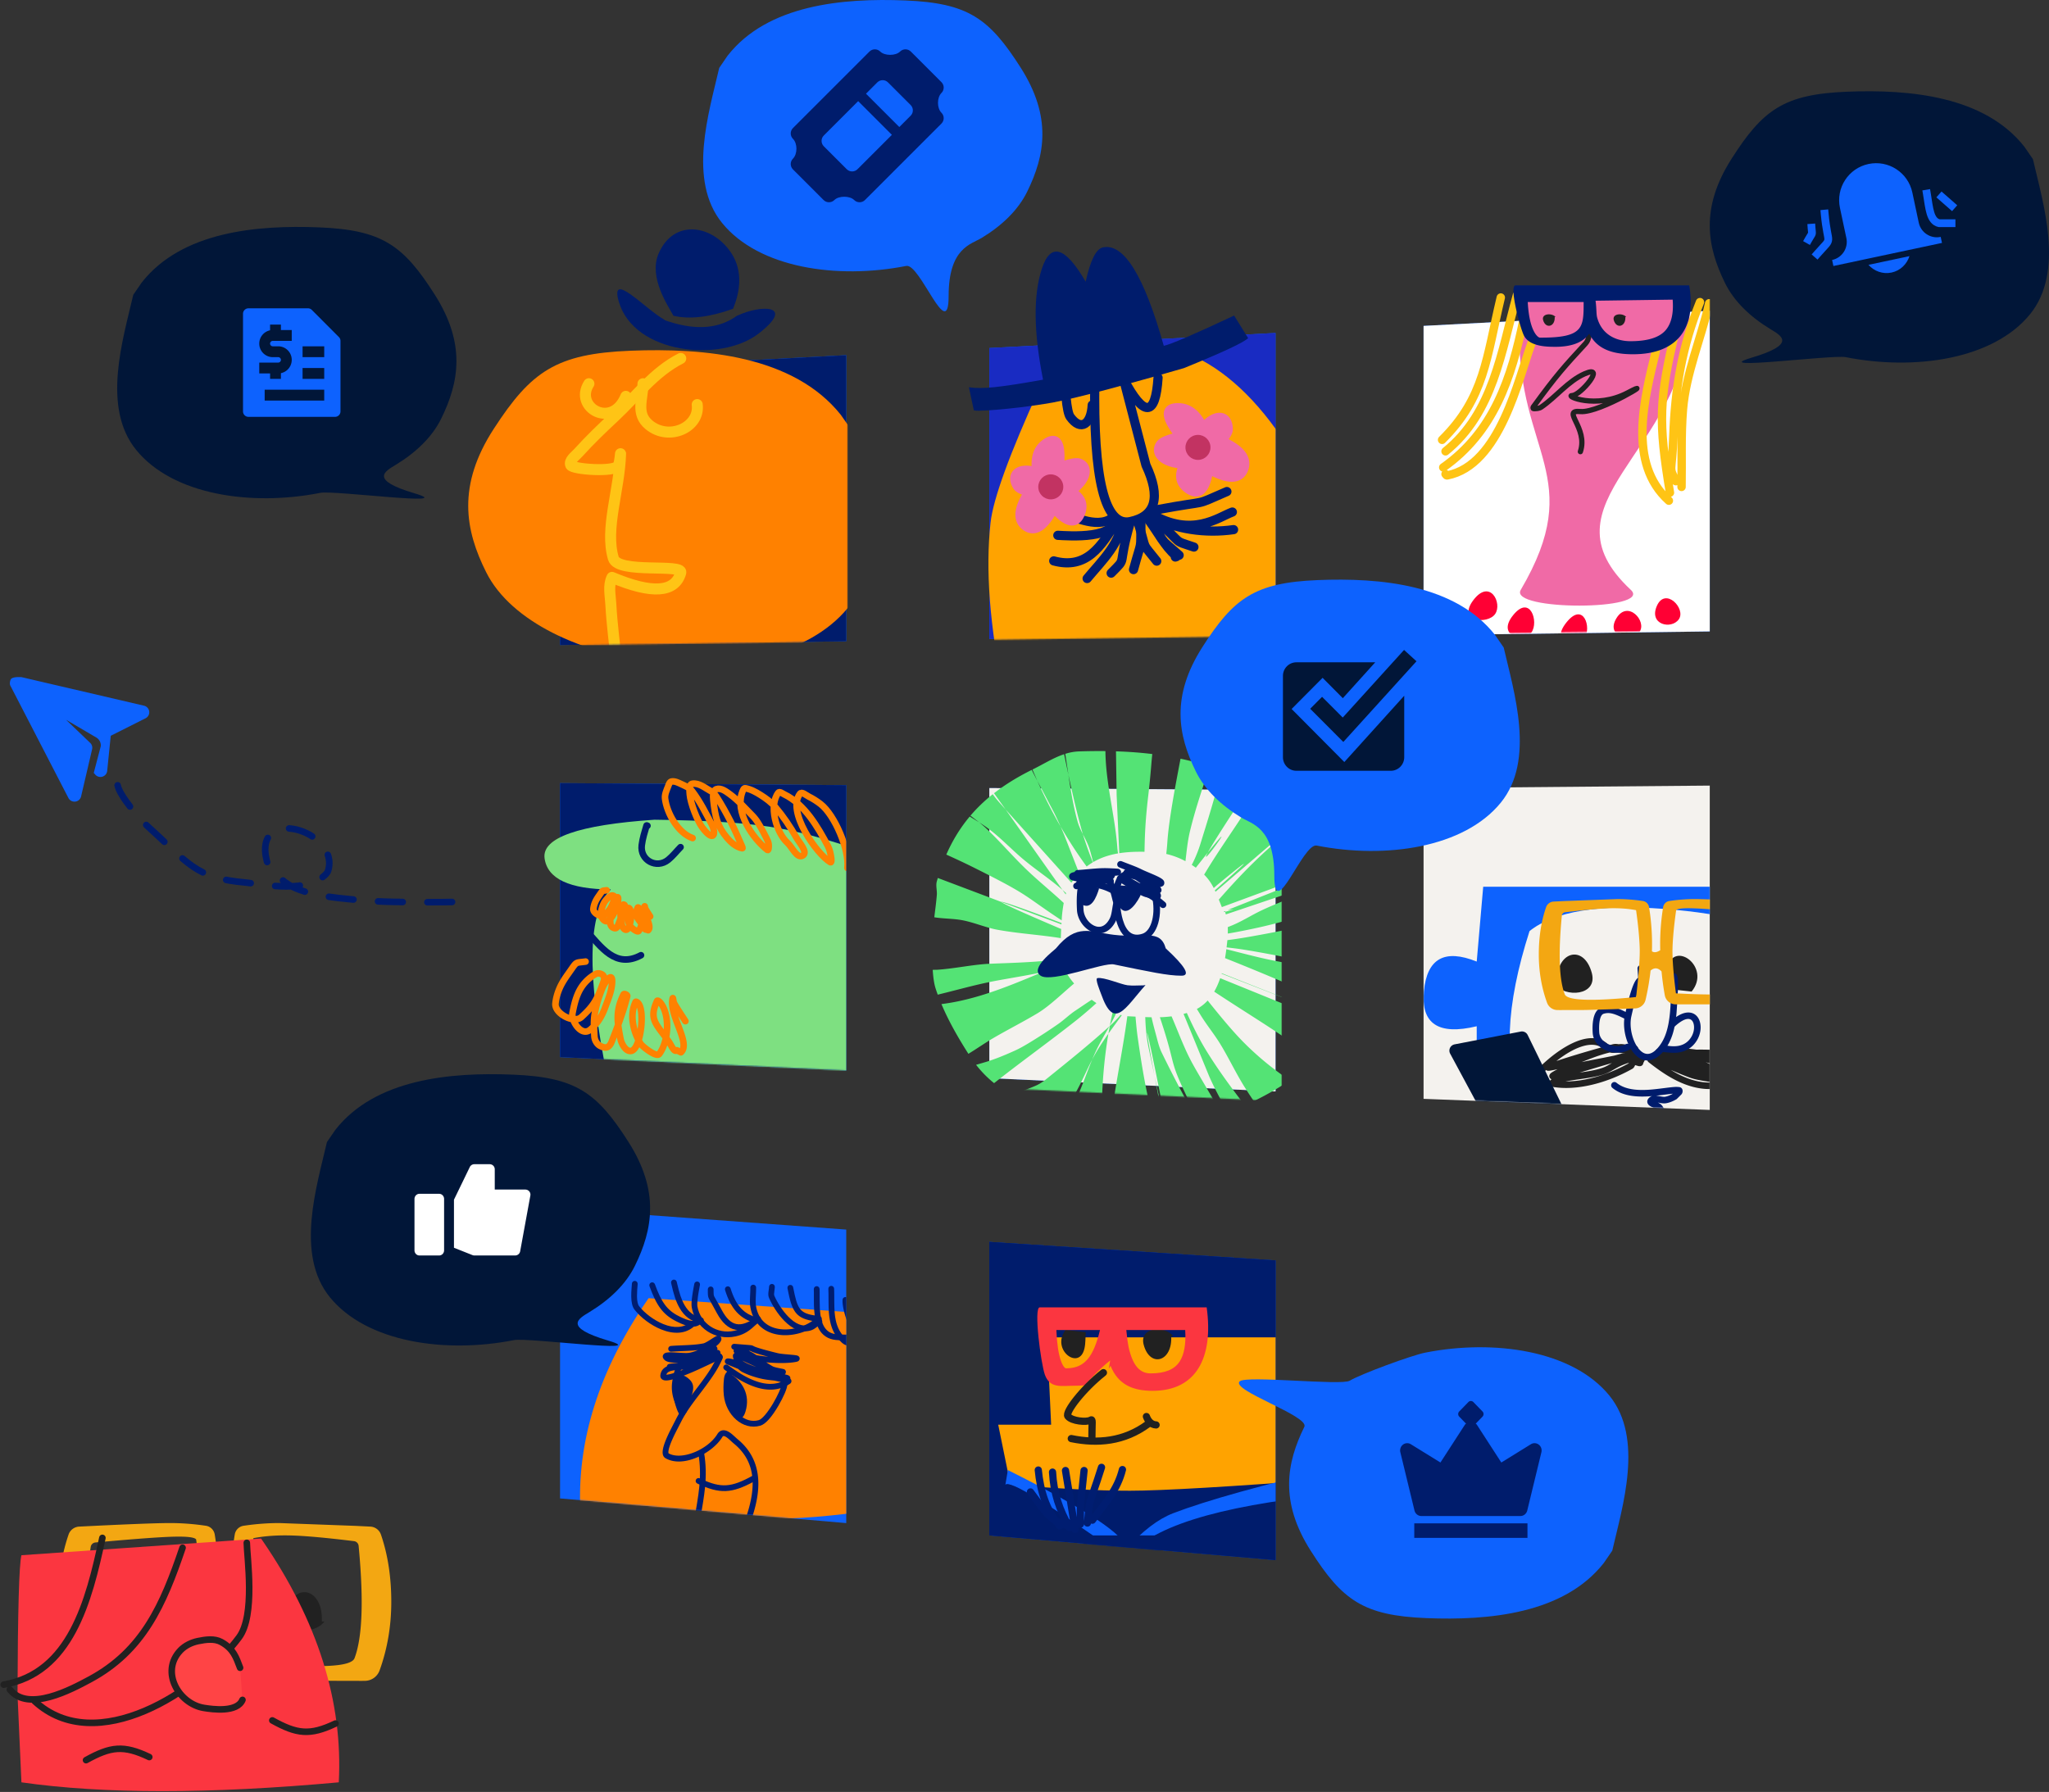 <svg xmlns="http://www.w3.org/2000/svg" xmlns:xlink="http://www.w3.org/1999/xlink" width="1661" height="1453" xmlns:v="https://vecta.io/nano"><rect width="100%" height="100%" fill="#333333" stroke="none"/><style><![CDATA[.B{stroke-linejoin:round}.C{stroke-linecap:round}.D{fill:#001c6c}.E{fill:#0d62fe}.F{fill:#fff}.G{fill-rule:nonzero}.H{fill:#011638}.I{fill:#212121}.J{stroke-width:5.322}.K{stroke:#212121}.L{stroke-width:7.451}.M{stroke-width:5.855}.N{stroke:#ffc415}.O{fill:#ffa300}.P{stroke-width:6.813}]]></style><defs><path id="A" d="M0 234.995l232 20V17L0 0z"/><path id="B" d="M0 331l292-3.798V0L0 15.42z"/><path id="C" d="M0 254l232 8.995V0L0 2z"/><path id="D" d="M0 375l370-4.813V0L0 19.542z"/><path id="E" d="M0 354l331-4.29V0L0 17.415z"/><path id="F" d="M0 278.42L291 292V2.043L0 0z"/><path id="G" d="M0 314.56L310 329V2.173L0 0z"/><path id="H" d="M0 237.995l232 20V15L0 0z"/><path id="I" d="M82.446 26.024c-.497 7.91 7.22 9.924 9.36 2.643 1.632-5.555-7.264-6.082-10.068-2.643"/></defs><g transform="translate(3)" fill="none" fill-rule="evenodd"><path d="M1151 515l232-3.017V252l-232 12.252V515zm-352 729.995l232 20V1022l-232-15v237.995zm-348-30l232 20V997l-232-17v234.995zM799 518l232-3.005V270l-232 12.2V518zm0 356.203L1031 885V640.625L799 639v235.203zM451 523l232-3.016V288l-232 12.246V523zm0 334.164L683 868V636.63L451 635v222.164z" class="E"/><g transform="translate(451 980)"><mask id="J" class="F"><use xlink:href="#A"/></mask><g mask="url(#J)"><g transform="translate(16 57)"><path d="M55.8 15.638l170.43 11.87c2.5 9.798 3.706 28.984 3.614 57.558l.424-.266c2.23-1.383 4.048-2.25 7.803-3.072l.51-.107c4.878-.995 15.393-2.24 19.448-1.192 11.074 2.864 16.228 16.93 9.85 26.363-8.06 11.92-24.815 19.846-38.72 15.695l-.133 4.208-2.792 62.392c-58.346 8.354-133.58 8.354-225.706 0C-2.525 131.632 15.503 74.39 54.6 17.366l1.19-1.728z" fill="#ff8100"/><g fill="#001d71"><g class="G"><path d="M44.613 1.602c1.29.024 2.315 1.088 2.29 2.378l-.008.29-.07 1.138-.2 2.4-.077 1.05-.172 5.364c.066 3.777.646 6.53 1.706 7.886 4.478 5.72 12.138 11.5 19.693 14.546 8.706 3.5 16.334 3.148 21.766-1.616.97-.85 2.445-.754 3.295.216s.754 2.445-.216 3.295c-6.952 6.097-16.4 6.53-26.586 2.438-8.32-3.344-16.647-9.638-21.628-16-1.86-2.377-2.615-5.964-2.7-10.683-.034-1.95.044-3.892.22-6.292l.213-2.718.07-1.055.013-.345c.024-1.29 1.088-2.315 2.378-2.29z"/><path d="M57.9 2.91c1.212-.44 2.55.186 2.99 1.398 5.233 14.42 9.74 21.047 19.327 25.852l1.304.648c.754.37 1.327.64 2.024.95 1.8.807 3.472 1.42 5.006 1.808 3.09.783 5.214.56 6.357-.635l.11-.123c.838-.98 2.312-1.095 3.292-.257s1.095 2.312.257 3.292c-2.542 2.972-6.437 3.448-11.165 2.25-1.644-.417-3.347-1.025-5.154-1.803l-.606-.266c-1.053-.47-1.834-.846-3.214-1.536l-.305-.153C67.227 28.873 62.102 21.337 56.5 5.9c-.44-1.212.186-2.55 1.398-2.99z"/><path d="M75.803.62c1.258-.285 2.508.504 2.793 1.762l.256 1.122c1.91 8.266 3.512 13.23 6.01 17.616 3.266 5.737 7.622 9.122 13.734 10.123 1.273.208 2.135 1.41 1.927 2.68s-1.41 2.135-2.68 1.927c-7.602-1.245-13.114-5.527-17.038-12.42-2.903-5.1-4.64-10.642-6.762-20.017-.285-1.258.504-2.508 1.762-2.793z"/><path d="M92.09 7.943l.74-4c.262-1.195 1.413-1.994 2.638-1.804s2.08 1.3 1.968 2.518l-.02.157-1.104 6.1-.457 2.942-.098.7c-.49 3.6-.652 6.358-.42 7.678 2.457 14.003 15.89 22.914 29.984 19.812 4.644-1.022 7.667-2.628 11.316-5.698l.57-.492 5.752-5.116c.976-.843 2.45-.734 3.293.242s.734 2.45-.242 3.293l-.382.335-5.983 5.31c-4.195 3.53-7.885 5.49-13.32 6.685-16.68 3.67-32.67-6.936-35.587-23.566-.343-1.956-.163-5.026.393-9.114l.447-2.996.128-.782.384-2.204z"/><path d="M106.124 6.147c1.29 0 2.335 1.045 2.335 2.335l.01 2.56c.027 2.008.13 2.312.524 3.185l.083.167c.588 1.14 3.562 6.33 5.505 9.904l.47.874c7.255 13.573 15.25 14.958 27.798 5.836 1.043-.758 2.503-.528 3.26.515s.528 2.503-.515 3.26c-14.6 10.615-25.786 8.81-34.402-6.93l-1.105-2.038-5.326-9.612-.14-.313c-.797-1.807-.833-2.45-.833-7.4 0-1.29 1.045-2.335 2.335-2.335z"/><path d="M119.3 6.12c1.232-.382 2.54.308 2.92 1.54 4.25 13.72 10.58 21.027 22.024 23.746 1.255.298 2.03 1.557 1.732 2.81s-1.557 2.03-2.81 1.732c-13.26-3.15-20.71-11.746-25.405-26.907-.382-1.232.308-2.54 1.54-2.92z"/><path d="M140.558 4.717c1.29-.02 2.35 1 2.37 2.3l.006.6-.058 2.784-.19 4.095c-.183 4.312-.095 6.46.448 8.942 2.333 10.652 9.99 16.573 20.77 17.432 9.937.79 21.06-3.02 27.956-9.538.937-.886 2.415-.844 3.3.093s.844 2.415-.093 3.3c-7.868 7.435-20.295 11.694-31.534 10.8-12.73-1.014-22.163-8.31-24.96-21.088-.67-3.056-.758-5.532-.538-10.476l.174-3.7a53.14 53.14 0 0 0 .05-3.171c-.02-1.29 1.01-2.35 2.3-2.37z"/><path d="M155.792 4.07c1.29.02 2.318 1.082 2.3 2.37l-.01.333c-.024.654-.092 1.262-.237 2.264l-.08.536c-.362 2.407-.376 3.346 0 4.205C160.232 19.4 164.44 25.947 169 30.6c5.65 5.778 11.308 8.276 16.59 6.803 1.207-.337 2.172-.914 4.147-2.413l1.175-.9c.892-.678 1.422-1.055 2.094-1.478 1.09-.688 2.533-.36 3.22.73s.36 2.533-.73 3.22l-.364.236c-.36.24-.73.508-1.253.903l-1.376 1.053c-2.414 1.83-3.724 2.61-5.658 3.148-7.247 2.02-14.466-1.167-21.184-8.036-4.97-5.083-9.482-12.1-12.162-18.21-.83-1.9-.837-3.374-.393-6.428l.176-1.207c.103-.744.142-1.18.15-1.65.02-1.29 1.08-2.318 2.37-2.3z"/><path d="M170.193 4.895c1.264-.257 2.496.56 2.753 1.823l1 4.845.216.992.175.783c2.865 12.586 5.958 15.352 19.748 16.717 1.283.127 2.22 1.27 2.094 2.553s-1.27 2.22-2.553 2.094l-.956-.1c-15.08-1.647-19.613-6.01-22.865-20.147l-.484-2.2-.948-4.606c-.257-1.264.56-2.496 1.823-2.753z"/><path d="M191.94 5.89c1.288-.054 2.377.946 2.43 2.234l.04 1.128.03 2.533-.007 4.75L194.6 24l.016.268c.8 12.884 4.503 19.676 13.335 20.59 5.03.52 10.068.39 17.702-.264 2.588-.222 4.357-.905 6.48-2.37l.292-.205c.69-.5 3.797-2.917 4.75-3.61 1.043-.758 2.503-.528 3.262.515s.528 2.503-.515 3.262l-.753.565-3.93 2.997-.106.077c-2.9 2.065-5.485 3.116-9.083 3.424l-1.368.114c-7.158.578-12.14.668-17.214.142-6.35-.658-10.89-3.802-13.732-9.014-2.18-4-3.3-9.007-3.74-15.318l-.04-.615c-.14-2.262-.192-4.196-.2-7.215l.004-6.046c-.006-1.253-.024-2.083-.062-2.976-.054-1.288.946-2.377 2.234-2.43z"/><path d="M203.737 5.63c1.288-.052 2.375.95 2.427 2.238l.032.86.07 3.266.04 6.48c.064 7.43.324 11.052 1.228 15.207 1.28 5.885 3.765 10.577 7.996 14.518 5.637 5.25 21.666-.907 21.986-7.95l.005-.214c0-1.29 1.045-2.335 2.335-2.335s2.335 1.045 2.335 2.335c0 11.33-21.245 19.59-29.843 11.58-4.967-4.627-7.903-10.17-9.376-16.943l-.12-.565c-.93-4.496-1.17-8.465-1.22-16.512l-.022-4.516-.017-1.51-.093-3.515c-.052-1.288.95-2.375 2.238-2.427z"/><path d="M213.04 16.833c.122-1.284 1.262-2.225 2.545-2.103 1.234.117 2.152 1.175 2.113 2.398l-.01.147c-.42 4.427 2.67 15.52 6.846 23 4.97 8.9 9.862 11.296 14.837 6.3.9-.913 2.4-.914 3.302-.004s.914 2.4.004 3.302c-4.066 4.075-8.557 5.02-12.862 2.905-3.455-1.698-6.584-5.27-9.358-10.235-4.6-8.23-7.94-20.216-7.418-25.7zm-102.882 29.8l.386-.188c1.053-.492 1.78-.623 2.78-.156 1.13.528 1.564 1.6 1.45 2.666-.052.484-.2.938-.457 1.452-.583 1.204-1.8 2.546-3.454 3.9l-.388.315.1.074a2.33 2.33 0 0 1 .982 2.201l-.023.155a2.52 2.52 0 0 1-.149.521l-.013.027.2-.022a1.26 1.26 0 0 1 .182.001l.442.044.235.07c.6.18.677.283 1.425 1.25l.138.627c.092.45.092.6.016.878l-.028.1.12.043c.5.2.917.546 1.2 1.035l.07.136c.532 1.118.098 2.446-.967 3.042L107.83 68l-11.66 5.44-3.73 1.646-.906.4c-6.77 2.9-12.358 4.998-16.47 6.062-2.52.652-4.498.926-6 .754-2.44-.278-4.076-1.9-3.725-4.396.446-3.16 2.155-5.377 4.9-6.78l.324-.16.014-.085a2.51 2.51 0 0 1 .084-.308l.146-.4.206-.307c.18-.263.23-.302.436-.47l.25-.165a1.3 1.3 0 0 1 .247-.134l.216-.085c.178-.063.348-.097.8-.17l.812-.127a52.97 52.97 0 0 1 3.043-.355l.802-.072.26-.037 1.425-.216 1-.16-.337.018c-4.892.233-9.048-.304-11-1.965l-.147-.13c-1.467-1.364-2.134-2.956-.957-4.58.723-.997 1.757-1.374 3.26-1.553l.255-.028c1.674-.17 3.366-.124 7.695.138l2.85.17c3.37.186 5.237.2 6.562.012 1.94-.275 4.44-1.07 7.056-2.144l.256-.106-.683.076c-2.564.274-5.477.46-9.47.642l-5.922.257-5.5.33a2.32 2.32 0 0 1-2.5-2.146c-.1-1.286.86-2.4 2.146-2.5L75 54.258l3.53-.206 6.75-.296c7.07-.323 10.62-.647 14.848-1.452.763-.145 2.094-.8 3.924-1.892l.54-.33 1.064-.668 2.3-1.478.493-.3c.7-.435 1.238-.745 1.7-.983zm-26.182 26.92l-1.217.05c-8.453.376-11.697 1.286-12.6 4.025l-.014.044.034-.001c.803-.026 1.96-.215 3.4-.574l.313-.08c2.43-.63 5.495-1.672 9.1-3.073l.993-.392z"/></g><path d="M85.408 78.875c10.857 6.602 5.795 12.94 1.638 26.675C82.382 120.964 77 102 76.32 96.774c-1.967-14.868 1.063-20.834 9.1-17.898z"/><g class="G"><path d="M125.372 52.65l2.275.19 9.5.76.735.067c1.334.132 1.892.267 2.62.617l.118.058.34.17c.9.45 1.433.67 2.736 1.108l.77.255c3.2 1.046 8.21 2.427 15.59 4.237l.53.13c1.225.3 3.27.56 6.478.856l5.343.478 1.135.117c1.292.142 2.127.276 2.703.45.43.13.777.283 1.138.59 1.028.87 1.2 2.442.217 3.512-.565.61-1.105.793-2.187 1.02-5.494 1.15-14.955 1.238-23.8.415l-.44-.042.018.013c1.638 1.134 3.18 2.103 4.794 3l.61.33c.537.286 1.736.645 3.4 1.026l.537.12 3.868.788.314.07.264.063.116.03c.415.1.644.186.944.4l.258.188c.296.227.344.337.78 1.324l-.04.544c-.078.953-.15 1.147-.6 1.576l-.257.24-.03.02 1.543.38a15.95 15.95 0 0 1 .881.242l.05.018a4.83 4.83 0 0 1 .75.342c.576.333 1 .724 1.224 1.52.098.347.125.67.095.965l-.016.122.062.056.147.15c1.082 1.18.842 2.96-.492 3.84-8.463 5.59-18.06 6.092-28.573 2.506-7.768-2.65-15.14-7.036-24.5-13.867-1.042-.76-1.27-2.22-.51-3.262s2.22-1.27 3.262-.51l1.216.882c8.43 6.07 15.15 9.99 22.037 12.337 7.088 2.418 13.5 2.732 19.337.624l.346-.13-.505-.103-4.13-.902-.586-.137-.27-.025c-4.84-.458-8.275-.963-11.668-1.807l-.39-.1c-5.032-1.292-9.444-2.856-13.425-4.85-1.107-.555-1.9-1.123-3.15-2.193l-.6-.518-.544-.217-7.45-3.09-.97-.416c-.2-.1-.39-.18-.566-.29-.564-.356-.95-.735-1.127-1.585a2.36 2.36 0 0 1 .715-2.22c.32-.296.645-.45.984-.548.278-.08.518-.104.785-.107.49-.007 1.19.078 2.038.227.86.152 1.73.342 2.515.554l.122.033-.007-.015c-.323-.74-.532-1.512-.623-2.316l-.022-.22c-.108-1.248.46-2.097 1.302-2.6l.04-.024-.1-.105-.13-.156c-.53-.675-.783-1.595-.368-2.482l.025-.05-.084-.01c-1.16-.173-2.015-1.187-1.988-2.36l.008-.148c.1-1.285 1.24-2.237 2.526-2.127zm6.364 13.59l.103.075c2.402 1.72 6.164 3.44 11.082 5.08l.24.08-.54-.234-.935-.41-1.045-.466-8.903-4.125zm5.2-7.973l.078.034c1.922.852 3.806 1.93 5.816 3.278l.34.23.507.096c2.68.5 5.656.876 8.708 1.15l.4.035-2.26-.596c-2.7-.724-4.898-1.357-6.658-1.912l-.85-.273-.638-.213a36.28 36.28 0 0 1-2.286-.85l-.203-.086a17.89 17.89 0 0 1-.655-.296l-.28-.137-.487-.245c-.165-.074-.338-.108-1.035-.172l-.5-.044z"/><path d="M119.506 75.153c.978-.84 2.452-.728 3.292.25.805.938.736 2.33-.132 3.184l-.118.108c-.5.42-.874 1.387-1.016 2.644-.494 4.387-.548 8.61-.127 12.612 1.376 13.07 12.407 23.756 23.608 20.597 2.71-.764 7.252-6.114 11.7-13.642 1.8-3.046 3.465-6.25 4.73-9.064l.265-.597c1.125-2.568 1.79-4.595 1.82-5.24l.001-.064c-.03-1.29.99-2.36 2.278-2.4s2.36.99 2.4 2.278c.065 2.715-3.105 10.004-7.246 17.08l-.22.372c-5.08 8.6-10.125 14.54-14.452 15.762-14.42 4.067-27.873-8.967-29.52-24.602-.458-4.353-.4-8.913.13-13.623.26-2.32 1.06-4.33 2.614-5.665z"/><path d="M77.125 66.874c1.59-1.364 3.623-1.026 5.414.013 1.115.647 1.495 2.076.847 3.19-.62 1.07-1.963 1.463-3.056.92l-.135-.073a2.43 2.43 0 0 0-.259-.13l-.073-.03-.042.064c-.294.465-.522 1.158-.64 1.996l-.03.232c-.49 4.386-.544 8.61-.12 12.6.78 7.356 5.148 14.875 11.017 18.635 1.086.696 1.402 2.14.706 3.226s-2.14 1.402-3.226.706c-7.103-4.55-12.218-13.352-13.14-22.075-.46-4.353-.404-8.912.123-13.62.26-2.32 1.06-4.332 2.612-5.665z" transform="matrix(.974 .225 -.225 .974 21.753 -16.344)"/><path d="M111.504 62.602c.522-1.18 1.9-1.712 3.08-1.19s1.712 1.9 1.19 3.08l-.328.734c-3.672 8.13-7.716 14.188-16.85 26.233l-2.39 3.147c-7.066 9.342-10.478 14.324-13.64 20.388l-4.05 7.87-1.316 2.616a134.44 134.44 0 0 0-1.843 3.9c-1.647 3.65-2.765 6.676-3.26 8.968-.252 1.166-.327 2.084-.242 2.692.023.166.055.285.085.36l.008.02.273.15c10.758 5.67 31.364-3.24 39.032-15.315l.23-.37c2.16-3.54 5.534-3.94 9.036-1.983 1.16.647 2.304 1.51 3.622 2.665l.44.392 2.968 2.7c10.694 8.644 16.164 19.546 17.058 32.5.752 10.88-1.69 22.905-6.88 36.77-.452 1.208-1.797 1.82-3.005 1.368s-1.82-1.797-1.368-3.005c10.63-28.403 9.334-48.99-8.203-63.552l-.536-.44c-.606-.5-3.075-2.8-3.252-2.948-1.226-1.096-2.224-1.865-3.118-2.364-1.46-.815-2.047-.783-2.696.218l-.075.12c-3.883 6.37-11.658 12.612-20.226 16.323-9.495 4.112-18.79 4.697-25.648.818-2.494-1.4-2.893-4.257-2.064-8.09.58-2.68 1.797-5.98 3.57-9.903a133.76 133.76 0 0 1 1.565-3.335l.662-1.347 4.747-9.265c3.53-6.892 7.158-12.17 15.157-22.71l2.416-3.183c8.637-11.43 12.387-17.17 15.856-25.013z"/><path d="M98.087 139.22c1.272-.212 2.475.648 2.687 1.92 1.554 9.334 1.712 18.193.722 28.14-.346 3.473-.825 7.066-1.486 11.27l-.256 1.606-.43 2.6-2.215 12.895-.736 4.49c-.203 1.273-1.4 2.142-2.673 1.94s-2.142-1.4-1.94-2.673l.304-1.89.438-2.64.634-3.715 1.304-7.543.587-3.504.117-.718c.78-4.822 1.327-8.79 1.705-12.59.95-9.558.8-18.01-.68-26.91-.212-1.272.648-2.475 1.92-2.687z"/><path d="M140.1 159.56c1.128-.625 2.55-.218 3.174.91s.218 2.55-.91 3.174l-1.12.615c-18.098 9.845-27.9 10.28-45.986 1.66-1.164-.555-1.658-1.948-1.103-3.112s1.948-1.658 3.112-1.103l1.012.477c16.36 7.62 24.622 6.92 41.82-2.618z"/></g><path d="M121.02 76.237c10.857 6.602 17.466 17.596 13.3 31.33-4.664 15.413-15.786-5.568-16.478-10.794-2.95-22.302 2.322-6.78 2.322-17.785"/></g></g></g></g><path d="M1638.153 119.123c-32.352-41.272-93.186-46.825-144.03-44.754s-68.03 14.45-93.493 54.43-19.786 71.142-5.286 100.66c7.256 14.772 20.272 27.36 36.773 37.392C1440.875 272.177 1454 279 1417 290s65.145-2.588 76.33-.378c56.014 11.067 119.512 1.746 149.257-34.762 28.255-34.68 10.585-90.107 2.388-125.79l-6.823-9.946z" class="H"/><g transform="matrix(.978 -.208 .208 .978 1451.977 145.666)"><path d="M91 55V30C91 13.43 77.57 0 61 0S31 13.43 31 30v25c0 8.285-6.72 15-15 15v5h90v-5c-8.28 0-15-6.715-15-15" class="E"/><path d="M17.914 31.987C14.616 59.48 21.4 50.668 5.123 62.805m.007-21.878c-.915 6.52.38 3.444-4.482 8.95m101.68-16.54c-.54 12.154-2.2 22.317 4.792 25.555l9.78 2.08m-3.226-22.41l6.348 8.506" stroke="#0d62fe" stroke-width="6.322" stroke-linecap="square" class="B"/><path d="M44 80c3.42 5.95 9.715 10 16.998 10S74.576 85.95 78 80H44z" class="E"/></g><path d="M14.417 549.055l99.314 23.162c2.254.515 3.944 2.4 4.227 4.666s-.907 4.488-2.98 5.53l-28.205 14.194-2.884 28.477c-.23 2.29-1.886 4.188-4.125 4.747-2.244.568-4.616-.326-5.917-2.22l-.856-.865 5.705-21.734c.24-2.83-1.173-5.548-3.645-7L50.542 583.63l19.586 18.75c1.39 1.334 1.97 3.296 1.538 5.157l-8.932 38.234c-.516 2.235-2.407 3.91-4.703 4.2-2.3.273-4.528-.903-5.584-2.954L5.793 556.71a5.36 5.36 0 0 1-.548-1.065c-.488-1.265-.185-3.197.372-4.527.688-1.64 3.622-2.328 8.8-2.064z" class="E"/><path d="M92.364 636.782c1.592 8.595 18.334 27.846 23.9 32.86 33.66 30.314 38.788 42.326 79.55 45.938 10.7.948 46.163 8.665 62.367-4.105 1.94-1.53 4.14-3.24 4.853-5.607 9.696-32.154-61.7-53.917-49.673-7.464 1.203 4.652 5.16 8.2 8.588 11.577 3.748 3.682 7.96 7.073 12.7 9.335 6.36 3.035 13.25 4.984 20.165 6.347 10.832 2.135 21.873 3.088 32.866 4.105 9.186.85 18.412 1.324 27.636 1.494 17.797.328 35.606.445 53.4 0 2.175-.054 4.236-.996 6.354-1.494" stroke="#001c6c" stroke-dasharray="20" class="B C J"/><path d="M586.847 45.123C619.2 3.85 680.032-1.702 730.877.37s68.03 14.45 93.493 54.43 19.786 71.142 5.286 100.66c-7.256 14.772-20.272 27.36-36.773 37.392C784.125 198.177 766 201 766 240s-23.145-26.588-34.33-24.378c-56.014 11.067-119.512 1.746-149.257-34.762-28.255-34.68-10.585-90.107-2.388-125.79l6.823-9.946z" class="E"/><path d="M735.205 93.817L726.022 103 699 75.978l9.183-9.183c2.394-2.394 6.263-2.394 8.656 0l18.366 18.366c2.394 2.394 2.394 6.263 0 8.656h0zm-43.063 43.37c-1.207 1.207-2.792 1.814-4.377 1.814s-3.17-.607-4.377-1.814l-18.572-18.573c-2.42-2.42-2.42-6.333 0-8.754L692.674 82 720 109.327l-27.858 27.86zm68.04-61.802c2.424-2.424 2.424-6.342 0-8.767l-24.8-24.8c-2.424-2.424-6.342-2.424-8.767 0-3.546 3.546-12.486 3.546-16.033 0-2.424-2.424-6.342-2.424-8.767 0l-61.998 61.998c-2.424 2.424-2.424 6.342 0 8.767 3.745 3.745 3.745 12.288 0 16.033-2.424 2.424-2.424 6.342 0 8.767l24.8 24.8c2.424 2.424 6.342 2.424 8.767 0 3.546-3.546 12.486-3.546 16.033 0 1.21 1.21 2.796 1.817 4.383 1.817s3.174-.608 4.383-1.817l61.998-61.998c2.424-2.424 2.424-6.342 0-8.767-3.745-3.745-3.745-12.288 0-16.033h0z" class="D"/><path d="M1151 515l232-3.017V252l-232 12.252z" class="F"/><g transform="translate(1091 184)"><mask id="K" class="F"><use xlink:href="#B"/></mask><g mask="url(#K)"><g transform="translate(75 47)"><g fill="#f06aa6"><path d="M200.666 27.648C195.777 136.25 77.22 176.518 153 247.293c18.11 16.913-99.3 17.15-89.224 0 53.78-91.52-2.444-111.043-1.222-209.884.144-11.656 1.798-22.59 4.73-32.63 59.02-1.665 102.26-.143 129.717 4.564 2.184.374 3.406 6.476 3.667 18.304z"/></g><g class="B C N P"><path d="M216.533 14.893c-6.495 28.137-18.85 56.982-21.24 85.883-1.732 20.946-.774 42.03-1.16 63.045m14.934-149.86C194.5 50.5 188.85 83.388 187.474 122.882c-1.08 31.03-4.192 23.453 2.012 36.285m-.02-122.867c-13.676 56.285-14.304 74.472-4.73 132.174m-.87 6.516c-33.92-30.382-19.7-83.438-10.622-121.004"/></g><path d="M118.105 26.993c2.064 10.16 1.502 16.97-1.684 20.43-16.923 18.383-23.51 25.455-42.54 51.63-.26.358-.183 1.296.26 1.3 2.1.02 4.468-.048 6.208-1.236 12.208-8.333 21.644-20.994 35.16-27.002 18.193-8.087-3.395 17.564-9.905 17.564s18.807 11.572 44.847-2.17-22.423 16.634-38.337 15.188 6.5 13.018 0 32.545" stroke-width="4.258" class="B C K"/><g class="N P B C"><path d="M72.8 46.54C61.847 75.576 47.188 146.32 4.045 154.504c-.547.104-.83-.738-1.245-1.107M66.267 26.993C56.35 76.024 41.7 119.35.933 147.998M60.667 8.377C48 54.035 41.6 103.683 2.8 134.966M47.6 10.24C35.895 59.205 34.6 91.426 0 125.658"/></g><path d="M199.904.405c5.3 0-3.18 32.548-6.502 40.065-2.808 6.356-10.542 9.593-23.2 9.713-14.01.43-23.75-2.76-29.222-9.57a47.04 47.04 0 0 1-.836-1.072c-6.503 13.02-19.602 16.71-35.49 16.71-36.744 0-51.41-22.206-45.528-55.848h140.78zM135.04 12.832l-62.492-.873-.018.224c-.83 10.725 1.037 18.702 5.23 23.99l.223.276.212.253c5.02 5.888 14.386 8.96 28.544 8.96 10.44 0 22.755-4.38 26.9-18.78l.133-.478c.685-2.56.468-7.005 1.106-12.215l.123-1.025.038-.33zm54.985 1.053h-45.34l.022.065c-.022 20.397-.022 28.822 33.945 28.81l.545.008.64.003c.64 0 .974-.1 1.577-.514 1.27-.876 2.66-2.606 3.94-5.255 2.432-5.035 4.006-12.443 4.61-22.117l.057-1z" transform="matrix(-1 0 0 1 259.467 0)" class="D G"/><g class="I"><use xlink:href="#I" transform="matrix(-1 0 0 1 173.74 0)"/><use xlink:href="#I" x="57.284" transform="matrix(-1 0 0 1 288.307 0)"/></g><g fill="#ff0034"><path d="M23.222 266.83c5.99 8.75 31.132 6.483 17.666-11.25s-23.655 2.5-17.666 11.25z" transform="matrix(-1 0 0 1 66.267 0)"/><path d="M55.434 281.825c6.16 8.445 28.653 3.066 14.8-14.048s-20.962 5.603-14.8 14.048z" transform="matrix(-1 0 0 1 127.867 0)"/><path d="M98.448 286.857c6.23 8.768 28.635 4.798 14.624-12.972s-20.855 4.204-14.624 12.972z" transform="matrix(-1 0 0 1 213.733 0)"/><path d="M140.524 281.412c6.336 8.628 27.895 4.136 18.688-11.093s-25.024 2.465-18.688 11.093z" transform="matrix(-1 0 0 1 300.533 0)"/><path d="M173.94 271.14c6.017 8.534 24.648 4.442 17.748-10.972s-23.765 2.438-17.748 10.972z" transform="matrix(-1 0 0 1 365.867 0)"/></g></g></g></g><g transform="translate(1151 637)"><mask id="L" class="F"><use xlink:href="#C"/></mask><use fill="#f4f2ee" xlink:href="#C"/><g mask="url(#L)"><g transform="translate(0 82)"><path d="M317.207 0l6.76 26.973c1.204 5.405 2.456 16.643 3.755 33.716C356.26 48.7 370.53 56.693 370.53 84.665s-14.27 37.462-42.808 28.47v107.142L43.088 227.02V113.136c-31.042 7.492-45.31-1.998-42.808-28.47S17.053 50.2 43.088 60.69L48.345 0h268.862zM85.896 35.964c-19.526 60.94-21.28 107.392-5.257 139.36 10.19 20.33 96.3 25.758 152.455 20.23 21.43-2.1 43.46-8.853 66.09-20.23 3.893-20.674 5.395-41.902 4.506-63.686s-4.143-43.512-9.763-65.184c-13.518-14.985-46.563-24.475-99.134-28.47s-88.87 1.998-108.897 17.982z" class="E"/><g class="I G"><path d="M160.32 113.882c.445.01.823.04 1.135.1a2.81 2.81 0 0 1 .65.201l.18.082c.186.093.29.188.782.633l.203.34c.15.258.258.456.325.64l.016.05.04.006.254.053c.732.183 1.407.6 1.845 1.405l.093.185.062.148.08-.015c1.01-.183 1.987-.034 2.735.437l.17.116.035-.004a3.2 3.2 0 0 1 2.288.558l.18.132a2.66 2.66 0 0 1 1.008 1.905l.006.187-.003 2.49.043.107c.444 1.18.13 2.543-1.113 3.383l-.175.11c-.466.278-.888.42-1.55.563l-.51.103-1.136.216-.502.112-.102.026.015.3c.084 1.59-.003 2.463-.716 3.57-13.007 20.2-31.7 37.142-50.388 43.196-2.176.705-4.238-.818-4.023-3.138.056-.61.256-1.212.575-1.876l.056-.115-.108.013c-.23.02-.477.007-.75-.046l-.21-.047c-1.564-.4-2.124-1.672-2.048-2.862.024-.382.11-.698.237-1.04.247-.656.748-1.552 1.467-2.688.45-.712.953-1.464 1.463-2.192l.46-.65-.32.27-1.076.895-1.19.972c-1.247 1.008-2.226 1.758-2.844 2.17-.287.19-.526.333-.782.448-.36.162-.696.263-1.186.264-.16 0-.315-.013-.468-.04l-.067-.014-.32.972-.234.728a2.66 2.66 0 1 1-5.073-1.611c3.573-11.247 8.722-22.027 14.62-29.766 7.274-9.545 15.48-14.303 24.21-12.618l.38.077a19.63 19.63 0 0 0 2.002.34l.273.024 1.8-1.694c1.216-1.15 2.36-1.8 4.326-2.487l.188-.066.036-.025c1.707-1.172 3.166-1.798 5.61-2.512l.654-.187.423-.434c1.04-1.067 1.895-1.68 3.27-2.126.64-.206 1.468-.28 2.366-.275l.34.005zm1.75 15.102c-.455.3-.757.535-.994.795l-.64.71c-2.86 3.183-3.992 4.727-6.48 8.652l-1.19 1.884-.464.717c-2.034 3.083-4.278 5.61-8.22 9.01l-1.168.992c-2.47 2.07-4.8 3.848-9.018 6.93l-3.493 2.547-6.173 4.628-.623.49.182-.094c14.09-7.39 27.8-20.877 37.98-36.48l.3-.466.001-.154-.004-.162zm-25.606-.683h-.017c-9.648-.847-19.54 9.96-26.89 26.577l-.123.278 1.415-1.482c6.902-7.2 14.342-14.574 23.804-23.637l1.812-1.734zm13.514 7.178l-3.58 3.468-3.318 3.25-8.086 7.96-3.074 3.008-1.5 1.458 2.346-1.72c2.882-2.13 4.753-3.582 6.683-5.197l.737-.623.797-.687c3.208-2.8 5.037-4.85 6.68-7.29l.196-.294.576-.894 1.083-1.718.457-.718zm5.416-12.08c-.86.654-1.744 1.117-2.89 1.5l-.352.112c-.888.27-1.62.593-2.378 1.023l-.327.19c-.348.21-1.534.978-1.732 1.1-1.05.65-2.064 1.114-3.156 1.4l-.18.042-.32.285c-1.388 1.242-2.814 2.597-4.31 4.1l-1.19 1.2c-1.847 1.89-3.497 3.71-6.192 6.81l-4.51 5.202 1.418-1.183 5.203-4.26 7.217-5.82 6.124-5.02 1.126-.943.168-.158L151.2 127l1.333-1.234a23.69 23.69 0 0 1 2.249-1.83l.3-.204.52-.488-.197.155z" transform="matrix(.883 .469 -.469 .883 83.839 -47)"/><path d="M198.202 121.507l.217-.045.83-.163c2.114-.397 3.15-.42 4.293.284l.957.582 5.267 2.957 2.025 1.08 2.104.9c4.38 1.862 7.618 3.327 10.552 4.814l.62.315 4.805 1.646 4.914 1.777c6.713 2.59 12.29 5.626 18.516 10.39l.67.517a8.15 8.15 0 0 0 .529.37l.53.336 1.007.62c.885.547 1.486.946 2.037 1.378.886.693 1.517 1.37 1.897 2.233.657 1.492.282 3.114-.982 4.2-1.388 1.205-2.65 1.588-4.497 1.434l-.094-.01.115.116c.503.53.834 1.17.75 2.095l-.027.218c-.204 1.32-1.052 1.96-2.01 2.23-.324.092-.624.124-.96.13-.348.007-.767-.018-1.298-.072l-.275-.03a46.87 46.87 0 0 1-1.294-.167l-.366-.053-.1.078c-.697.51-1.622.698-2.564.444l-.177-.053c-.99-.326-1.934-.685-2.873-1.095l-.727-.33 3.068 1.62.2.1.367.2c.11.065.2.126.3.185.5.316.733.506 1.048 1.004.8 1.266.515 3.16-1.196 3.902-.576.25-.977.263-1.467.206-.285-.033-.568-.1-.94-.207l-1.47-.44-.468-.148-.046.097c-.316.605-.838 1.048-1.443 1.298l-.167.063c-.466.162-.907.2-1.388.176-12.062-.596-22.58-5.155-32.1-13.228-7.6-6.45-14.176-14.67-21.576-26.126a2.66 2.66 0 0 1 4.371-3.032l.083.12.098-.106c.213-.22.465-.406.75-.55l.174-.08c.772-.326 1.386-.363 2.127-.137l.163.053.012-.108a2.64 2.64 0 0 1 .067-.33l.017-.06-.036-.106-.052-.195a2.67 2.67 0 0 1 .006-1.299 2.69 2.69 0 0 1 1.561-1.83c.668-.284 1.186-.29 1.7-.155l.1.032.07-.013c.506-.09 1.046-.108 1.628-.064l.04.003zm2.33 19.88c3.202 3.86 6.41 7.158 9.81 10.044 5.662 4.806 11.65 8.216 18.144 10.15l.535.155-1.164-.655-1.284-.708-3.44-1.868c-5.14-2.804-7.716-4.394-10.54-6.662l-.923-.754c-2.792-2.306-6.722-5.747-10.416-9.117l-.97-.888.248.302zm28.5 2.942l1.387 1.325c2.084 1.973 3.288 3.005 4.793 4.092l1.003.72c1.466 1.045 2.762 1.935 3.95 2.702l.268.172-.36-.363a26.15 26.15 0 0 0-1.651-1.497l-.424-.344c-2.486-1.97-5.045-3.923-7.74-5.907l-1.23-.9z" transform="matrix(.946 -.326 .326 .946 -35.039 80.362)"/></g><g class="D G"><path d="M144.364 97.95c5.784-1.792 10.428-.738 18.07 2.9l3.558 1.73.207.098a2.661 2.661 0 1 1-2.278 4.81l-1.986-.963-.887-.435c-7.064-3.454-10.793-4.403-15.107-3.066-2.943.912-4.012 7.578-3.53 15.128.576 9 12.993 13.795 21.686 9.457a2.661 2.661 0 0 1 2.377 4.762c-11.768 5.874-28.524-.583-29.374-13.88-.215-3.37-.18-6.763.348-10.06.87-5.43 2.94-9.26 6.918-10.492zm55.854 11.272c5.702-5.14 10.86-7.563 15.26-7.206 4.315.35 7.38 3.328 8.563 7.7 2.27 8.406-2.493 19.053-11.575 23.05-2.658 1.17-5.3 1.746-8.203 1.878l-.547.02c-1.894.05-3.24-.03-6.505-.34l-2.406-.227-1.263-.103a2.661 2.661 0 0 1 .392-5.308l1.096.088 1.582.146 2.355.22c2.157.192 3.24.238 4.6.202 2.46-.065 4.6-.5 6.747-1.448 6.62-2.912 10.178-10.87 8.58-16.8l-.104-.358c-1.56-4.96-6.6-5.176-15.017 2.422a2.661 2.661 0 1 1-3.564-3.953z"/></g><g class="I"><g transform="matrix(1 0 0 -1 0 141)"><path d="M108.142 62.185c-1.5 26.347 21.8 33.052 28.26 8.8 4.928-18.502-21.933-20.257-30.4-8.8M196 58.325c.47 5.554.123 11.23 1.4 16.662 5.585 23.564 36.084.702 19.9-18.988"/></g></g><path d="M206.177 75.63l.028.474.04.853c.09 2.266.048 4.503-.103 7.435l-.27 4.767-.207 4.325-.59 8.803-.025.273c-1.204 12.898-3.956 22.342-9.685 29.81-8.506 11.085-18.467 11.007-25.59 1.742-5.9-7.686-8.72-20.408-6.528-30.2l.4-1.768c4.177-18.325 7.132-26.07 10.178-28.27l.107-.076-.045-.742-.468-6.61a2.66 2.66 0 1 1 5.31-.361l.488 6.905c.065 1.02.084 1.6.064 2.065l-.005.106c-.08 1.353-.63 2.456-1.998 2.984-.073.028-.172.06-.272.09l-.2.055-.13.16a5.95 5.95 0 0 0-.194.272l-.08.12c-.467.716-1.012 1.82-1.628 3.37l-.133.34c-1.737 4.473-3.792 11.79-6.196 22.523-1.85 8.252.606 19.36 5.553 25.793 5.006 6.5 10.787 6.556 17.15-1.737 4.897-6.383 7.392-14.745 8.542-26.376l.16-1.73c.2-2.3.334-4.38.507-7.84l.23-4.78.214-3.667c.188-3.45.23-5.85.097-8.35-.385-7.188 4.774-8.94 5.287-.76z" class="D G"/><path d="M157.242 10.02c6.326 0 12.75.457 19.27 1.37l1.224.177a6 6 0 0 1 5.043 4.956c1.93 11.72 2.714 23.662 2.347 35.826 1.7 1.233 3.942.95 6.726-.845-.306-11.872.485-23.532 2.37-34.98a6 6 0 0 1 4.841-4.923l.203-.034 1.224-.177c6.52-.914 12.944-1.37 19.27-1.37l1.487.007c8.308.076 25.104.748 50.386 2.016a6.76 6.76 0 0 1 5.978 4.336l.074.204.25.73c3.775 11.237 5.663 23.79 5.663 37.66 0 13.235-1.76 24.757-5.276 34.567a9.01 9.01 0 0 1-8.164 5.957l-.235.005-3.62.03c-7.11.047-13.464.022-19.06-.074l-3.226-.057-39.548-.015c-4.3.025-8.006-2.982-8.875-7.162l-.044-.225-.206-1.15c-1.026-5.83-1.836-11.878-2.43-18.143-2.883-3.094-5.845-3.334-8.888-.72a201.03 201.03 0 0 1-3.786 22.485l-.29 1.263c-.922 3.95-4.382 6.796-8.445 6.945l-17.994.637-20.507.6-2.625.048-20.075.05-1.818-.016a9.01 9.01 0 0 1-8.388-5.929c-4.462-12.29-6.693-25.323-6.693-39.097 0-13.87 1.888-26.423 5.663-37.66l.25-.73c.9-2.604 3.294-4.402 6.052-4.54l8.527-.42 43.346-1.603zm-7.5 7.492l-1.183.044c-7.523.31-18.066 1.27-31.63 2.885l-2.206.265a3 3 0 0 0-2.628 2.69l-.172 1.835c-2.738 29.79-1.898 50.443 2.52 61.96 1.96 5.11 21.237 5.86 57.828 2.248l.33-2.79c1.95-16.72 2.822-28.986 2.61-36.797l-.01-.318c-.257-8.215-1.234-18.4-2.933-30.525-6.64-1.277-14.152-1.776-22.53-1.498zm69.093 0l-.812-.025c-7.87-.22-12.295.288-13.273 1.523l-.227 1.643c-1.56 11.414-2.46 21.04-2.705 28.883l-.02.758c-.18 8.206.743 20.256 2.768 36.15 38.093 2.114 58.12.616 60.08-4.495 4.5-11.727 4.636-31.272.41-58.634a3 3 0 0 0-2.695-2.528l-6.67-.6c-17.378-1.543-29.664-2.433-36.858-2.672z" fill="#f3a712"/><path d="M152.646 159.34a2.66 2.66 0 0 1 3.744-.381c5.064 4.13 12.075 5.885 21.21 5.84l.896-.01c3.883-.063 7.785-.413 13.372-1.107l5.223-.652c6.362-.778 7.662-.823 10.12-.58 3.32.33 3.47 4.453 1.58 6.177l-.062.053-3.292 3.28a2.66 2.66 0 0 1-.348.292l-.192.123c-2.753 1.602-5.46 2.7-8.185 3.168-1.472.258-2.836.165-4.974-.205l-1.498-.27-.322-.055.282.14c1.4.708 2.28 1.314 3.004 2.168l.143.174c2.627 3.32 2.667 6.663-.15 8.793-1.726 1.305-4.264 1.927-7.594 2.2-1.704.135-3.334.16-5.327.122l-1.884-.04a2.66 2.66 0 1 1-.294-5.314c.128-.007.264-.01.443-.008l1.253.028c2.11.05 3.74.036 5.4-.094 2.27-.18 3.964-.577 4.704-1.06l.07-.05c-.074-.224-.275-.598-.662-1.108l-.122-.157c-.208-.263-.887-.676-2.19-1.29l-1.64-.76-.138-.066c-1.325-.64-2.17-1.16-2.842-1.905-1.3-1.44-1.406-3.397-.13-4.988a5.99 5.99 0 0 1 2.821-1.971l.2-.067-.054.005c-2.53.218-4.8.335-7.086.36l-.493.004c-10.257.052-18.414-1.99-24.6-7.036a2.66 2.66 0 0 1-.381-3.744zm49.285 8.6l.115-.114-.92.094-2.045.232-7.27.9-1.95.23-1.467.163.14.01c.567.04 1.188.125 2.012.264l1.728.3c1.783.322 2.763.405 3.52.273 1.904-.334 3.895-1.105 5.98-2.27l.16-.092z" class="D G"/><path d="M25.34 128.966l53.65-10.384a4 4 0 0 1 4.354 2.17l39.84 81.49a4 4 0 0 1-3.594 5.757H64.39a4 4 0 0 1-3.522-2.104L22.58 134.8a4 4 0 0 1 2.762-5.824z" stroke="#011638" stroke-width="2.322" class="B H"/></g></g></g><path fill="#192bc2" d="M799 518l232-3.005V270l-232 12.2z"/><path fill="#f4f2ee" d="M799 874.203L1031 885V640.625L799 639z"/><path d="M111.847 229.123c32.352-41.272 93.186-46.825 144.03-44.754s68.03 14.45 93.493 54.43 19.786 71.142 5.286 100.66c-7.256 14.772-20.272 27.36-36.773 37.392C309.125 382.177 296 389 333 400s-65.145-2.588-76.33-.378c-56.014 11.067-119.512 1.746-149.257-34.762-28.255-34.68-10.585-90.107-2.388-125.79l6.823-9.946z" class="H"/><path d="M259.833 289.604h-17.556v-8.8h17.556v8.8zm0 17.6h-17.556v-8.8h17.556v8.8zm0 17.596h-48.278V316h48.278v8.8zM207.167 294h15.36a2.2 2.2 0 0 0 2.194-2.2c0-1.2-.987-2.2-2.194-2.2h-4.39c-6.052 0-10.972-4.937-10.972-11a11.01 11.01 0 0 1 8.778-10.776V263.2h8.778v4.4h8.778v8.8h-15.36a2.2 2.2 0 0 0 0 4.4h4.39c6.048 0 10.972 4.937 10.972 11a11.02 11.02 0 0 1-8.778 10.78v4.62h-8.778v-4.4h-8.778V294zm64.547-20.71l-21.944-22a4.37 4.37 0 0 0-3.103-1.289H198.39c-2.423 0-4.39 1.97-4.39 4.4v79.2c0 2.433 1.966 4.4 4.39 4.4h70.222c2.423 0 4.39-1.967 4.39-4.4v-57.2c0-1.166-.46-2.288-1.286-3.11h0z" class="E"/><path d="M451 523l232-3.016V288l-232 12.246z" class="D"/><g transform="translate(314 150)"><mask id="M" class="F"><use xlink:href="#D"/></mask><g mask="url(#M)"><g transform="matrix(-1 0 0 1 388 36)"><g transform="translate(0 97.96)"><path d="M23.487 52.29C61.772 4.463 133.762-1.972 193.93.428s80.506 16.745 110.64 63.076 23.414 82.443 6.255 116.65C270.618 260.312 80.98 285 18.24 209.59-15.198 169.4 5.712 105.17 15.413 63.816l8.074-11.525z" fill="#ff8100"/><g stroke-width="8.935" class="B C N"><path d="M197.678 37.423c11.075 27.076 42.24 8.943 29.933-10.243M153.166 6.702c21.715 11.034 35.75 30.482 53.842 47.328 10 9.32 19.9 18.813 29.04 28.95 2.7 2.98 7.873 6.54 6.3 10.217-1.434 3.376-35.5 5.93-38.504.463-1.55-2.826-1.998-12.65-1.894-9.444.958 29.595 12.917 60.5 5.835 84.496-3.8 12.84-56.8 4.057-54.634 11.705 4.6 16.214 23.172 17.48 55.74 3.8 3.217 6.564 1.335 14.556.947 21.83-.876 16.407-3.155 32.713-4.732 49.07"/><path d="M139.808 44.092c-2.327 18.35 22.782 29.947 39.096 16.43 10.963-9.082 5.042-20.872 4.865-33.342"/></g></g><path d="M203.34 58.72c-12.39 42.372-82.532 49.547-113.257 25.783s-1.768-23.474 16.945-14.67l.292.004c14.385 10.54 32.78 12.208 55.183 5.006.512-.118 1.062-.3 1.644-.534l.097-.04 2.18-.76-.177-.197c15.09-8.103 44.854-41.126 37.094-14.59zm-32.208-39.056c8.303 19.34-7.93 42.626-12.052 50.362-13.133 3.097-29.227 1.22-48.278-5.63-5.945-14.08-7.884-30.58.96-44.54 15.04-23.736 47-29.005 59.37-.19z" class="D"/></g></g></g><path d="M451 857.164L683 868V636.63L451 635z" class="D"/><g transform="translate(700 166)"><mask id="N" class="F"><use xlink:href="#E"/></mask><g mask="url(#N)"><g transform="matrix(.978 -.208 .208 .978 39.273 62.076)"><g transform="translate(0 99.705)"><path d="M198.773.275c53.68 33.443 86.596 113.608 98.75 240.496l.362 3.86c-71.12 19.27-124.642 29.25-160.57 29.933S55.615 265.7 0 245.92c.548-61.27 6.77-105.52 18.668-141.523 6.078-18.393 26.557-51.15 61.437-98.272l.672-.903c45.665 2.44 85.133.402 117.855-4.92l.14-.026z" class="O"/><g transform="translate(43.019 7.934)"><g stroke="#001d71" class="B C L"><path d="M19.303 137.444c24.47 12.58 40.23-3.505 56.727-21m27.533 2.838c3.363 14.523 5.473 23.62 13.802 35.336.2.28-.67.167-1.004.25m16.44-4.76c-16.678-9.896-6.657-2.447-25.346-27.57m59.726 20.427c-22.663-1.538-46.006-9.75-63.242-24.812m65.25 10.653c-11.94 1.7-36.3 13.86-64.748-12.282m63.868-4.887c-31.194 6.273-11.927 3.787-58.22 2.63m-67.275 42.778c13.9-11.06 34.44-23.308 38.068-42.647M62.765 156.83c16.546-10.913 4.903-1.858 23.833-37.263m-5.5 38.233c12.54-24.374 8.4-12.372 13.697-35.54"/><path d="M100.94 155c-9.374-19.037-5.933-8.142-8.196-33.28m26.96 32.362c-14.413-19.465-7.412-7.926-19.195-35.65M34.185 101.04c12.635 7.45 30.106 21.224 43.893 8.832"/><path d="M26.852 117.843c8.04 2.147 48.636 14.15 47.883-6.355"/><path d="M56.64 9.727c-.955 8.64-.955 14.043 0 16.212 6.065 13.784 15.54 9.2 19.48-5.674"/><path d="M82.613 0C64.215 79.44 65.568 119.16 86.67 119.16s28.41-14.05 21.915-42.152L105.34 4.864c9.74 34.046 18.94 35.667 27.597 4.864" class="O"/></g><g stroke="#f06aa6" fill="#f06aa6" class="B L"><path d="M11.186 78.63C6.5 76.217 3.793 74.055 3.07 72.144-.784 61.972 6.995 56.45 20.926 64.038c.54-11.89 5.14-19.184 13.798-21.886s10.28 4.593 4.87 21.886c8.615-1.28 14.026-1.28 16.233 0 7.4 4.283 3.96 14.73-11.363 21.076 7.576 6.485 8.658 13.24 3.247 20.265s-11.905 3.783-19.48-9.727C17.41 108.62 9.02 111.864 3.07 105.38s-3.247-15.402 8.117-26.75z"/><path d="M133.312 73.612c-4.917-2.524-7.755-4.786-8.514-6.786-4.04-10.646 4.122-16.428 18.735-8.488.57-12.444 5.397-20.08 14.48-22.91s10.785 4.806 5.105 22.907c9.04-1.34 14.716-1.342 17.03-.003 7.752 4.48 4.15 15.418-11.926 22.062 7.946 6.786 9.08 13.856 3.402 21.2s-12.5 3.962-20.435-10.177c-11.357 13.577-20.156 16.973-26.4 10.187s-3.403-16.12 8.52-28z" transform="matrix(-.988 .156 .156 .988 292.799 -23.044)"/></g><g fill="#c23362"><ellipse cx="29.449" cy="78.224" rx="10.146" ry="10.133"/><ellipse cx="152.823" cy="71.739" rx="10.146" ry="10.133"/></g></g></g><path d="M198.048 114.123c33.425-5.977 52.093-10.3 56.005-12.97l-7.305-20.265c-34.63 8.106-54.923 12.16-60.875 12.16-3.788-58.904-14.34-88.356-31.655-88.356-5.633 0-12.126 8.106-19.48 24.318-10.28-31.343-21.104-37.288-32.467-17.833S84.955 60.083 84.414 99.532c-17.874-.573-31.132-1.326-39.772-2.26s-15.404-2.34-20.292-4.226v18.644c-.87.9 5.136 2.176 18.018 3.83s25.816 2.81 38.8 3.465c15.692 1.196 54.653-.425 116.88-4.864z" class="D"/></g></g></g><g transform="translate(392 576)"><mask id="O" class="F"><use xlink:href="#F"/></mask><g mask="url(#O)"><g transform="matrix(-.966 -.259 -.259 .966 360.717 95.276)"><path d="M49.854 33.186C10.42 118.144-5.55 177.124 1.944 210.124 63.81 259.34 130.46 277.2 201.9 263.7c38.007-76.176 50.267-125.513 36.78-148.013 32.468 8.5 51.95 5 58.443-10.5s-19.48-33.25-77.924-53.25c-39.34-10.053-70.06-16.303-92.16-18.75s-47.826-2.447-77.175 0z" fill="#7ee081"/><g transform="translate(57.771)" class="B C J"><path d="M.23 49.232c2.18-14.72 20.998-38.77 34.377-44.428 3.522-1.49 7.2-2.63 10.954-3.404 2.408-.497 6.42-2.65 7.366-.378 6.942 16.672-25.69 43.698-38.152 47.263-1.1.312-.267-2.36.187-3.4 1.346-3.08 2.813-6.236 5.1-8.7C31.77 23.57 47.057 8.21 65.2 4.804c1.61-.302 4.3-1.516 4.912 0 4.93 12.003-6.625 31.57-17.565 37.242-4.803 2.5-10.968 10.696-14.733 6.808-3.622-3.74 5.23-9.14 8.878-12.856 6.948-7.08 14.53-13.605 22.664-19.282 4.253-2.97 9.212-4.9 14.168-6.43 4.322-1.333 8.903-2.477 13.408-2.078 1.234.11 1.377 2.167 1.51 3.4 1.897 17.377-17.6 34.2-31.732 40.27-1.33.573-.467-2.976 0-4.348.586-1.72 1.827-3.17 3.023-4.54 3.225-3.69 6.61-7.25 10.198-10.586 1.78-1.656 3.757-3.12 5.855-4.348 7.174-4.2 14.162-8.905 21.912-11.912 3.656-1.42 8.487-3.372 11.7-1.135 2.535 1.76 1.11 6.384 0 9.265-4.922 12.76-8.74 19.743-18.698 26.655-3.82 2.65-9.048 5.367-13.977 4.917-.618-.056.37-1.218.756-1.704 4.538-5.707 9.075-11.428 13.977-16.825 5.18-5.704 10.55-11.254 16.24-16.447 1.46-1.333 3.18-2.57 5.103-3.026 5.372-1.273 11.36-4.263 16.43-2.078 2.776 1.196.836 6.228-.19 9.074-2.275 6.302-10.99 18.593-16.618 23.064-12.653 10.053-12.427 1.75-6.8-4.348 7.067-7.66 14.063-15.528 22.286-21.93 2.766-2.153 6.56-2.602 10.01-3.213 2.666-.472 5.664-1.136 8.122 0 1.465.677 1.534 2.932 1.698 4.54.347 3.386 1.085 7.052-.187 10.208-4.502 11.17-17.492 24.318-29.843 25.142" stroke="#ff8100"/><g stroke="#001c6c"><path d="M135.23 67.942c2.33 4.16 4.2 8.62 6.988 12.478 7.165 9.88 22.087 6.3 23.797-5.86.763-5.43.504-10.965.378-16.447-.006-.252-.504 0-.756 0M143.5 160.865c17.15 16.082 32.735 2 48.92-8.32"/></g><g stroke="#ff8100"><path d="M185.563 177.478c8.336 3.503 6.58 1.255 10.763 12.478 1.672 4.486 3.27 9.067 3.97 13.803.636 4.3.752 8.76 0 13.043-1.385 7.882-18.685 11.894-23.045 5.104-6.8-10.588-8.516-16.252-9.63-28.924-.233-2.648-1.052-6 .756-7.94 1.5-1.616 5.014-1.52 6.6 0a33.11 33.11 0 0 1 8.874 14.747c1.88 6.682 1.624 13.87 1.134 20.795-.443 6.246-11.908 16.898-17.374 9.265-4.354-6.08-6.336-13.014-6.988-20.42-.597-6.78-1.635-13.727-.378-20.416 2.078-11.06 6.067 1.215 6.6 5.67.887 7.26 1.268 14.654.565 21.933-.568 5.887-2.55 11.568-4.343 17.203-.488 1.533-1.317 3.02-2.454 4.157s-2.582 2.127-4.156 2.46c-1.852.393-4.098.68-5.668-.378-1.564-1.056-2.238-3.228-2.454-5.104-1.497-13-2.832-26.063-2.645-39.136.016-1.1 2.998-1.633 3.214-.565 2.933 14.514-.74 22.925-7.18 35.92-1.263 2.55-6.5 8.84-10.767 6.617-6.914-3.612-2.398-34.7 4.912-38.945.6-.35 1.952-.872 2.076-.187 2.115 11.644-4.408 23.754-12.652 31.572-1.92 1.82-15.4 7.648-16.8 4.157-4.758-11.713-.52-33.305 10.198-40.646.735-.503 2.5-1.258 2.645-.378 2.782 16.72-4.573 18.166-18.32 29.872-2.237 1.905-5.948 6.994-7.557 4.535l-3.588.756c-6.15-9.4 17.274-26.34 17.755-40.455.045-1.328-1.153 2.45-2.08 3.4-4.012 4.118-8.435 7.814-12.652 11.72m89.166-85.96c3.64 1.55 2.872.555 4.698 5.518.73 1.984 1.427 4 1.733 6.104.278 1.902.328 3.875 0 5.768-.605 3.486-8.156 5.26-10.06 2.257-2.968-4.683-3.717-7.187-4.203-12.792-.102-1.17-.46-2.65.33-3.5.655-.715 2.2-.672 2.886 0a14.68 14.68 0 0 1 3.873 6.522c.82 2.955.7 6.134.495 9.196-.193 2.762-5.198 7.473-7.584 4.097-1.9-2.7-2.766-5.755-3.05-9.03-.26-3-.714-6.07-.165-9.03.907-4.9 2.648.537 2.886 2.507.387 3.2.553 6.48.247 9.7-.248 2.604-1.113 5.116-1.896 7.608-.213.678-.575 1.335-1.07 1.838s-1.127.94-1.814 1.088c-.8.174-1.8.3-2.474-.167s-.977-1.428-1.07-2.257c-.654-5.744-1.236-11.526-1.155-17.308.007-.48 1.3-.722 1.403-.25 1.28 6.42-.323 10.14-3.134 15.885-.55 1.127-2.842 3.9-4.7 2.926-3.018-1.597-1.047-15.346 2.144-17.224.262-.154.852-.385.906-.083.923 5.15-1.924 10.505-5.523 13.963-.838.805-6.718 3.382-7.337 1.838-2.077-5.18-.227-14.73 4.452-17.975.32-.223 1.1-.556 1.155-.167 1.214 7.394-1.996 8.034-7.997 13.2-.976.842-2.596 3.093-3.3 2.006l-1.566.335c-2.685-4.157 7.54-11.65 7.75-17.9.02-.587-.503 1.083-.908 1.504-1.75 1.82-3.682 3.456-5.523 5.184"/></g></g></g></g></g><g transform="matrix(-1 0 0 1 314 1235)"><path d="M56.142 79.815c-1.5-26.347 21.8-33.052 28.26-8.8 4.928 18.502-21.933 20.257-30.4 8.8" class="I"/><path d="M90.432-.032c8.98 0 18.1.65 27.356 1.948l1.737.25c3.665.545 6.56 3.393 7.16 7.046 2.742 16.663 3.852 33.64 3.332 50.934 2.413 1.752 5.596 1.35 9.55-1.202-.434-16.88.688-33.456 3.366-49.732.585-3.557 3.344-6.35 6.872-7l.288-.048 1.737-.25c9.257-1.3 18.376-1.948 27.356-1.948l2.11.01c11.795.108 35.638 1.064 71.53 2.866 3.81.19 7.136 2.62 8.486 6.165l.105.3.353 1.04c5.36 15.976 8.04 33.823 8.04 53.543 0 18.816-2.497 35.197-7.5 49.145-1.767 4.937-6.367 8.284-11.6 8.47l-.334.008-5.137.042c-10.095.066-19.113.03-27.057-.106l-4.58-.08-56.143-.02c-6.104.035-11.366-4.24-12.6-10.182l-.062-.32-.292-1.634c-1.456-8.29-2.606-16.887-3.45-25.794-4.092-4.4-8.298-4.74-12.617-1.023-1.175 10.682-2.967 21.337-5.375 31.968l-.413 1.796c-1.31 5.617-6.22 9.662-11.99 9.874l-25.545.906-29.112.85-3.727.068-28.5.07-2.58-.023c-5.34-.05-10.088-3.41-11.907-8.43C2.975 101.993-.192 83.464-.192 63.88c0-19.72 2.68-37.567 8.04-53.543L8.2 9.3c1.276-3.703 4.677-6.258 8.59-6.455l12.105-.598L90.432-.032zm-10.78 10.106l-1.677.063c-10.665.44-25.613 1.814-44.842 4.12l-3.127.378a4.27 4.27 0 0 0-3.726 3.841l-.244 2.62c-3.882 42.53-2.7 72.016 3.575 88.46 2.78 7.297 30.108 8.367 81.984 3.21l.47-3.98c2.766-23.872 4-41.383 3.702-52.534l-.013-.455c-.364-11.728-1.75-26.255-4.157-43.58-9.416-1.823-20.063-2.536-31.942-2.14zm98.324 1l-1.15-.035c-11.15-.31-17.418.408-18.803 2.156l-.322 2.325c-2.208 16.158-3.486 29.787-3.833 40.887l-.028 1.073c-.255 11.617 1.052 28.675 3.922 51.174 53.966 2.993 82.338.87 85.116-6.364 6.374-16.6 6.568-44.27.582-83.005a4.25 4.25 0 0 0-3.818-3.579l-9.448-.85c-24.62-2.184-42.025-3.444-52.217-3.782z" fill="#f3a712"/><path d="M105.375 12.52l194.25 13.53c1.9 7.445 2.96 45.128 3.182 113.05l-3.182 71.112c-66.5 9.52-152.25 9.52-257.25 0C38.9 144.727 59.457 79.486 104.017 14.49l1.358-1.97z" fill="#fb3640"/><g class="K B C J"><path d="M196 189.7c20.95-9.986 31.325-8.537 51.252 2.516M45 162.516c20.95 9.986 31.325 8.537 51.252-2.516"/><path d="M116.935 16c-.215 12.262-7.018 58.715 6.237 76.594C155.716 136.492 239.12 190.524 289 144.33"/><path d="M122.38 117.306c3.16-8.323 5.434-15.533 15.343-20.922 5.495-2.99 12.626-1.964 18.752-.698 5.262 1.087 10.542 3.637 14.26 7.516 16.62 17.346 1.243 43.32-18.91 46.65-7.4 1.222-27.04 3.848-31.383-6.5" fill="#ff4445"/><path d="M169 20c15.666 46.232 31.98 83.602 75.24 106.822 14.95 8.025 49.843 26.862 64.76 8.18M234 12c10.944 51.387 25.84 109.575 80 119"/></g></g><g transform="translate(726 470)"><g transform="translate(0 94)"><mask id="P" class="F"><use xlink:href="#G"/></mask><g mask="url(#P)"><g transform="matrix(-1 0 0 1 362 45)"><path d="M189.382 290.843c.544 3.833 1.017 9.454 1.452 15.62-12.24.813-24.63.49-37.012-.4 6.96-23.214 10.734-44.6 14.878-73.652.808-5.662 1.337-11.37 1.8-17.09l5.352-.26a23.87 23.87 0 0 0 1.285-.094c3.378 25.386 8.65 50.502 12.247 75.862zM189 211.648c.707 3.076 1.37 6.19 1.987 9.333l.294 1.514.234.422.137.243 1.907 1.72c15.176 13.602 31.053 26.414 46.93 39.2l2.507 2.02c2.647 2.132 5.56 4.003 8.677 5.356 6.406 2.78 13.033 5.015 19.6 7.396-7.284 4.374-15.285 8.436-24.193 13.01-4.758 2.442-9.586 4.526-14.475 6.294-4.494-6.696-9.078-13.342-13.1-20.322-4.94-8.575-8.794-17.752-13.295-26.564l-.617-1.193.8 1.935c3.55 8.702 6.655 17.596 10.382 26.223l.945 2.15c2.486 5.556 5.347 10.973 8.677 16.07l2.082 3.115c-10.054 3.256-20.345 5.242-30.768 6.32.685-24.142-.85-50.372-4.97-75.213l-.262-1.557-.992-1.4-9.86-13.54.945-.248c2.715 3.082 5.56 6.043 8.597 8.797h0l.19.17-.058-.31-.018-.1-.635-1.146c-1.553-2.826-3.043-5.684-4.39-8.61.777-.284 1.56-.592 2.347-.92zM162.61 215.7c-.29 8.155-.818 16.077-2.846 25.65l-4.714 22.18-.307 1.672-6.2 33.29c-.526 2.798-1.012 5.116-1.46 7.05l-1.116-.098-.006.032 9.1-41.946.5-2.705c14.87-80.97-4.287 12.228-10.364 44.563l.003-.012c-8.925-.8-17.826-1.823-26.64-2.85 1.266-2.09 2.502-4.195 3.693-6.327 9.5-17.006 18.517-34.288 27.063-51.79 1.77-3.624 2.804-7.576 3.828-11.476 1.49-5.676 3.15-11.34 4.36-17.083l5.082-.147zm-11.847.124l-.267.796c-16.118 48.39-2.922 26.504-32.532 85.83l-10.02-1.154-7.992-5.99 19.48-33.295c3.36-5.75 6.645-11.564 9.446-17.606 4.463-9.626 8.216-19.57 12.413-29.315 3.15.417 6.29.64 9.472.73zm-19.176-2.666l-1.3 3.038-19.528 47.602c-3.5 7.934-7.528 15.635-11.742 23.215l-3.016 5.33-1.323-1c-3.618-.786-7.965-2.267-12.684-4.226 11.066-14.4 21.847-29.03 31.318-44.502 5.93-9.687 10.87-19.913 15.602-30.255a70.41 70.41 0 0 0 2.682.788zm-10.816-4.043l-.42.707-3.22 5.252c-4.82 7.67-10.594 14.717-15.317 22.446-7.03 11.505-12.728 23.797-19.913 35.206-2.36 3.745-4.79 7.442-7.267 11.1-9.918-4.728-20.588-10.906-29.224-16.842 16.427-10.98 31.546-23.952 44.152-37.893 7.82-8.647 15.158-17.707 22.452-26.808 2.485 2.696 5.378 5.014 8.757 6.82zm85.244-7.458c4.468 2.853 8.83 5.898 13.235 8.823 4.848 3.22 9.022 7.368 13.784 10.713 6.99 4.9 14.17 9.555 21.445 14.033 4.475 2.754 8.995 5.487 13.784 7.65 7.66 3.46 15.448 6.73 23.488 9.187l8.006 2.34a89.96 89.96 0 0 1-14.609 14.871c-21.676-17.153-44.202-33.24-65.9-50.374-5.863-4.63-11.52-9.52-17.067-14.526a93.63 93.63 0 0 0 3.225-2.267zm-14.66 21.237l.245 1.3.878 4.922.26.37c2.913 4.132 5.74 8.32 8.384 12.63 1.523 2.48 2.936 5.023 4.284 7.6l.185.358-.098-.236a182.65 182.65 0 0 0-2.839-6.45c-3.022-6.5-6.728-12.66-10.262-18.907l-.743-1.32-.295-.266zm-84.62-27.82l-1.513.995c-34.843 22.893-54.28 33.863-78.603 53.236-6.34-9.888-11.244-23.552-14.452-33.2 2.294-.902 4.603-1.763 6.935-2.56 11.467-3.923 23.742-5.392 34.972-9.95l47.796-19.433c1.298 3.833 2.9 7.523 4.865 10.914zm123.76-26.563c21.354 3.326 53.665 3.466 62.533 4.212 12.726 1.07 25.295 3.717 38.036 4.593.3.02 1.702.047 3.844.058-.357 5.722-1.056 11.08-2.312 14.995a142.03 142.03 0 0 1-1.764 5.151c-13.638-3.277-27.143-7.123-40.87-10.002-11.465-2.405-26.823-4.678-42.447-7.867l-.994-.204 1.37.576c26 10.922 52.307 21.72 79.935 25.14-5.916 14.032-13.836 27.78-21.852 40.32-6.695-4.046-13.1-8.594-19.84-12.552-11.698-6.86-23.828-12.974-35.488-19.9-3.674-2.182-7.14-4.716-10.467-7.398-6.817-5.496-13.203-11.528-19.897-17.17 3.697-4.317 6.652-8.8 8.435-13.187 5.795 1.558 11.764 2.922 17.708 4.15l.096.02-1.606-.675-15.208-6.33a22.3 22.3 0 0 0 .773-3.802zm-132.552-.6l-.242.09-.988.385c-28.317 11.248-56.33 23.26-84.25 35.46l-3.78 1.663c-2.87-8.925-5.123-18.823-6.615-29.054 9.843-.806 19.742-1 29.545-2.2 10.624-1.29 21.2-3.12 31.655-5.356 11.28-2.41 22.426-5.426 33.613-8.25.302 2.368.648 4.802 1.062 7.264zm2.793 12.612l-3.678 1.43c-56.093 21.84-92.686 36.25 3.504-1.778l.068-.026.106.373zm-81.38-42.238c19.804 5.005 39.87 8.987 59.992 12.502 5.544.968 11.112 1.805 16.696 2.525l.07.727.087.825.498 4.334c-4.606.49-9.202 1.062-13.777 1.79-27.4 4.365-54.003 10.576-80.938 14.893C-.08 161.4-.622 146.298.78 132.345c6.1 2.252 12.274 4.347 18.578 5.94zm312.22-32.654c.987 3.52-.275 7.324 0 10.97.46 6.076 1.333 12.118 2.048 18.17l-1.28.192c-7.283 1.05-14.74.864-21.956 2.3-9.515 1.892-18.534 5.92-28.08 7.65-16.953 3.075-34.24 4.03-51.245 6.78-.06-2.465-.164-4.935-.29-7.402l.03-.012c34.268-14.592 47.357-20.677 48.38-21.832l.032-.078-5.2 1.955-43.45 16.226-.066-1.114c21.736-8.302 48.33-18.076 48.743-17.136l-.03.07 2.104-.8 49.472-18.67.786 2.723zm-238.04 22.317l2.32.964c-1.07-.184-2.675-.316-5.02-.577l6.898 2 .001-.016c.002-.286-.052-.512-.18-.697l.02.008 1.372.577-.198.422-1.015-.294-.003.096c-.027.5-.196 1.14-.427 2.026l-47.058-15.856L14.15 104.05l1.723.912c6.22 3.293 12.444 6.584 18.8 9.598 10.812 5.128 22.088 9.23 32.934 14.286 8.14 3.793 15.73 8.736 24 12.244l4.115 1.677c-.07 1.545-.085 3.272-.02 5.2a188.84 188.84 0 0 1-5.884-1.009c-14.077-2.65-28.117-5.668-41.864-9.692-26.668-7.806-38.874-12.41-45.734-15.252.515-2.818 1.12-5.564 1.822-8.22.797-3.017 2.565-7.042 4.896-11.574l5.215 1.832-.6-.323-4.232-2.228.988-1.868.02.006c8.943 2.2 7.225 1.23.6-1.12l1.556-2.817-.01-.005 81.085 32.25zm210.778-75.57l-.69.515-6.21 4.768-.228.183.26-.168 7.46-4.596c7.52 8.97 13.838 19.14 18.985 30.86-7.625 3.446-15.208 6.98-22.69 10.72-46.3 23.134-38.88 21.575-70.828 42.633l-.143-2.33c-.13-2.197-.627-6.882-1.535-11.796 9.95-9.265 20.574-17.812 30.378-27.235 11.147-10.713 21.175-22.558 32.423-33.164 1.58-1.5 3.223-2.912 4.903-4.288l.785-.638-1.187.765c-1.924 1.253-3.82 2.545-5.674 3.9l-1.38 1.03c-9.937 7.545-18.473 16.786-28.08 24.746-10.313 8.545-21.58 15.92-31.655 24.746l.505-.437-2.614 3.605-.302-1.015 2.4-2.153.505-.437 1.017-1.403 45.08-63.82-1.228 1.38-52.067 57.98c-2.01-2.857-4.116-5.41-6.312-7.684l11.982-30.66 2.378-5.652.694-1.58-.116.202c-6.31 10.912-13.168 21.508-20.58 31.668l-.43.588a51.34 51.34 0 0 0-4.977-3.375c2.892-7.516 5.677-15.08 8.008-22.78l.023-.082-.184.367c-1.45 2.863-2.94 5.714-4.127 8.68l-.347.893c-1.552 4.13-2.497 8.484-3.654 12.754-6.176-3.625-12.905-5.835-20.183-7.077.272-1.75.484-3.477.606-5.167 1.775-24.623 9.393-51.66 9.617-77.796 7.012-.078 14.1.014 21.275.244 3.964.127 7.7.856 11.27 1.97l-2.535 16.91L228.41 2.55c8.655 2.877 16.484 7.925 24.793 12.006l.852.42-3.5 8.13-.487 1.092.817-1.553 3.107-6.06.65-1.316c11.347 5.666 21.533 11.87 30.585 18.927l-9.42 13.17 2.412-2.71c2.644-2.98 5.39-5.905 7.656-9.182a20.48 20.48 0 0 0 .325-.486l.01-.018c6.653 5.282 12.683 11.04 18.1 17.405zM37.187 56.642C55.113 72.492 67.52 82.208 87 102.82c5.45 5.764 10.747 11.667 15.985 17.624l-2.462 6.075-.07-.025-87.23-32.15c7.95-13.89 18.562-29.594 22.72-35.912a52.98 52.98 0 0 1 .873-1.285zM69.4 30.608c2.305 3.176 4.563 6.383 6.63 9.715 12.5 20.15 26.726 39.488 38.85 59.876-3.446 3.43-5.82 7.02-7.798 10.9-1.086-1.033-2.086-1.937-2.968-2.663-35.392-29.16-21.125-16.05 2.07 4.483l-.522 1.15.022.02-67.93-58.224c8.03-10.777 19.935-18.605 31.44-25.14zm31.556-14.817l.35 1.57c4.52 19.565 10.69 38.718 16.596 57.9 1.505 4.9 3.415 9.667 5.618 14.286.442.927.912 1.843 1.402 2.75a72.68 72.68 0 0 0-3.304 2.273l-.01-.012-9.75-12.325-.166-.306c-3.023-5.47-10.53-17.557-25.77-40.773l-2.23-3.393c-2.43-3.694-5.068-7.243-7.816-10.712a217.31 217.31 0 0 1 24.318-10.982zm33.05-9.59c4.37 22.752 9.544 50.068 10.7 67.798.203 3.118.516 6.26.877 9.418-5.442 1.26-10.633 3.246-15.558 5.876-.983-8.21-1.757-16.467-3.7-24.48-4.44-18.325-10.6-36.2-16.596-54.08l.597 1.78c7.392-2.4 14.847-4.395 22.377-6.033zm-22.642 75.428l.493.615.236.43c8.43 15.704-28.542-35.72-.73-1.046zM186.338.213l-.53 35.516-2.13 47.094c-6.405-1.008-13.228-1.294-20.464-1.155-.196-10.626-.432-23.356-2.936-44.666-2.265-19.28-2.647-28.68-3.385-34.587C166.313 1.266 175.863.57 185.558.24zm38.54 19.144l-.622 2.89c-2.903 13.4-6.003 26.775-9.6 40.01l-.98 3.468-.49 1.645.25-.492c1.582-3.153 3.076-6.337 4.028-9.72 3.338-11.86 5.4-24.375 7.28-36.89l.137-.915zm25.19 4.84l-13.457 25.564c-1.822 3.66-3.566 7.36-5.225 11.097l-.128.29.74-1.288c6.546-11.437 12.496-23.214 17.86-35.193l.21-.472z" fill="#54e375"/><g class="D"><g class="G"><path d="M181.663 89.394a2.66 2.66 0 1 1 2.011 4.928l-1.422.57-1.302.507-2.086.796.073.036c.715.38 1.29 1.054 1.433 1.96l.023.202.022.024c.51.59.936 1.322 1.266 2.205l.038.107.13-.023.605-.076.18-.01a3.07 3.07 0 0 1 .961.101c1.12.302 2.125 1.225 2.02 2.8a2.67 2.67 0 0 1-.516 1.422 2.94 2.94 0 0 1-.46.502c-.185.16-.376.294-.595.426l-2.087 1.272-2.902 1.785-.12.08-.224.14-.254.148-6.48 3.998-5.657 3.406-.193.104-.79.404c-2.245 1.116-3.55 1.435-9.803 2.602l-.375.07-.21.082c-1.146.427-2 .537-2.91.265l-.183-.06c-1.73-.61-2.284-2.274-1.86-3.8.105-.376.267-.753.49-1.15l.12-.21-.156-.116a2.71 2.71 0 0 1-1.016-1.964l-.006-.18c0-.412.08-.757.21-1.087.178-.457.44-.86.808-1.318l.108-.132-.06-.01c-1.906-.35-3.286-1.208-3.327-3.2l.001-.217c.04-1.507.852-2.387 2.27-3.36 1.362-.932 3.452-1.964 6.632-3.35l1.164-.503 5-2.124.937-.405 1.913-.87 1.427-.7c2.28-1.095 4.494-2 8.402-3.493l4.316-1.645 2.426-.962zm-7.217 13.744l-.796.274-1.046.344-2.03.64-.106.07c-.96.63-2.108 1.43-3.57 2.472l-.44.313.783-.16 2.036-1.173c1.98-1.13 3.543-1.978 4.87-2.634l.3-.148z"/><path d="M190.356 95.066l2.93-.103c4.024-.11 7.495.078 14.03.663l5.808.528 4.525.34a2.66 2.66 0 0 1 2.18 1.391l.083.166.3.058c.618.128 1.143.265 1.59.422l.216.08c.485.19.9.412 1.276.737.767.663 1.234 1.653 1.004 2.816-.42 2.13-1.8 2.642-5.86 3.45l-.356.067.093.1c.76.76 1.137 1.956.445 3.178l-.1.167a2.48 2.48 0 0 1-1.588 1.152c-.316.087-.594.117-.945.13-.758.03-2.097-.044-3.755-.198l-.336-.032c-4.888-.474-9.456-1.165-13.31-2.117l-.352-.09-3.894-.38c-.31-.03-.647.004-1.38.147l-1 .2c-.34.066-.584.106-.88.144a2.66 2.66 0 0 1-2.983-2.295c-.094-.72.11-1.41.514-1.946l.126-.155-.12-.115c-.507-.503-.9-1.035-1.17-1.598l-.085-.19c-.064-.15-.122-.3-.174-.445l-.086-.252-.97-.07c-.6-.05-1.047-.098-1.36-.15l-.083-.014c-.562-.102-.866-.19-1.357-.558-1.146-.86-1.558-2.604-.414-3.913a2.52 2.52 0 0 1 1.262-.818c.374-.12.783-.18 1.452-.238l.567-.045c.945-.068 2.318-.137 4.17-.2z"/><path d="M152.018 116.46c4.192-17.546 16.246-26.054 31.203-16.895.702.43 1.134 1.133 1.244 1.888l.007.065.103.115c.627.728 1.18 1.593 1.66 2.57l.142.296c1 2.133 1.65 4.763 1.875 6.96.77 7.522.104 18.674-2.367 26.925-3.72 12.417-11.335 18.577-22.766 14.77-10.795-3.595-14.935-20.645-11.1-36.694zm24.5-14.3c-9.207-3.364-16.12 2.655-19.215 15.122l-.098.404c-3.274 13.705.18 27.935 7.606 30.407 8.032 2.675 13.025-1.365 15.986-11.25 2.25-7.51 2.874-17.98 2.17-24.856-.388-3.795-2.048-7.41-3.536-7.58l-.11-.006c-1.24 0-2.284-.85-2.578-2l-.04-.173-.19-.07z"/><path d="M190.496 102.978c-2.766 3.457-4.237 7.382-6.13 15.064l-.495 2.047-.643 2.09a2.66 2.66 0 0 0-.041 1.419l.132.56c.168.742.3 1.498.493 2.612l.404 2.546c.76 4.713 1.365 6.97 2.838 9.614 4.664 8.377 12.19 10.842 19.42 7.378 6.32-3.028 11.076-10.076 11.486-17.326a113.82 113.82 0 0 0 .19-5.447c.036-3.103-.053-6.123-.308-8.95-.766-8.49-2.77-14.056-7.3-15.604-8.88-3.034-15.437-1.62-19.866 3.773l-.183.225zm18.328 1.04c1.67.57 3.143 4.66 3.72 11.045.237 2.627.32 5.473.287 8.41-.023 1.964-.084 3.473-.182 5.21-.3 5.306-3.895 10.634-8.47 12.826-4.676 2.24-9.165.77-12.47-5.167-1.083-1.945-1.577-3.8-2.242-7.93l-.456-2.86-.314-1.727-.164-.77.46-1.487.047-.17.36-1.503c1.807-7.425 3.124-10.993 5.398-13.76 2.926-3.563 7.135-4.47 14.033-2.114z"/><path d="M184.74 108.902a2.66 2.66 0 0 1 .247 5.317l-1.746.085c-17.43.896-22.147 2.618-33.29 12.34a2.66 2.66 0 1 1-3.499-4.01l.766-.665c12.003-10.34 17.955-12.158 37.523-13.068z"/><path d="M184.973 112.2c9.86-6.617 24.69-9.373 34.4-5.272a2.66 2.66 0 1 1-2.071 4.903c-7.87-3.324-20.876-.908-29.363 4.788a2.66 2.66 0 0 1-2.966-4.419z"/></g><path d="M166.154 116.256c1.694 4.205 11.05 20.542 17.534 9.725l1.76-14.685c-9.72 1.282-15.98 2.283-18.778 3.002-1.5.383-1.66 1.035-.515 1.957zm33.894-4.78c1.98 6.5 6.648 19.514 15.772 11.487l-.33-13.92-7.5-1.5-7.932 3.933zM146 160c4.516-16.253 18.092-8.133 42-11 18.778-2.252 30.154-9.716 47 11 1.05 1.292 21.455 16.142 12.442 22.147S196.65 171.222 188 173c-28.938 5.95-43.462 9.147-54.73 9.147-7.5 0-3.268-7.382 12.73-22.147zm16.392 29.732c16.842 18.854 25.438 37.22 36.054 7.145.7-1.985 5.07-12.345 3.004-12.76-5.136-1.033-19.26 5.15-24.46 5.783-4.275.52-8.614.056-12.92.085l-1.678-.252z"/></g></g></g></g><path d="M483.153 45.123C450.8 3.85 389.968-1.702 339.123.37s-68.03 14.45-93.493 54.43-19.786 71.142-5.286 100.66c7.256 14.772 20.272 27.36 36.773 37.392C285.875 198.177 304 201 304 240s23.145-26.588 34.33-24.378c56.014 11.067 119.512 1.746 149.257-34.762 28.255-34.68 10.585-90.107 2.388-125.79l-6.823-9.946z" class="E"/><path d="M360.774 147.896l-42.738-43.02 25.106-25.27 16.4 16.518 26.28-29.098h-63.905C315.9 67.023 311 71.96 311 78.02v65.983c0 6.065 4.9 10.997 10.925 10.997H398.4c6.025 0 10.925-4.932 10.925-10.997V94.136l-48.55 53.76zm-.822-16.282l-26.856-26.925 9.637-9.664 16.75 16.796 49.7-54.82 10.084 9.188z" class="H"/></g><path d="M799 1244.995l232 20V1022l-232-15z" class="D"/><g transform="translate(799 1007)"><mask id="Q" class="F"><use xlink:href="#H"/></mask><use xlink:href="#H" class="D"/><g mask="url(#Q)"><g transform="matrix(-1 0 0 1 327 53)"><g transform="translate(0 .06)"><path d="M213.384 148.694c26.196 0 58.37-1.647 96.525-4.942l9.9-48.598h-42.9l3.3-70.838H42.61L41.157 63.6C13.72 55.956 0 59.548 0 74.375S12.278 98.05 36.834 100.92l8.25 37.9c86.004 6.6 142.104 9.884 168.3 9.884z" class="O"/><path d="M314 128.94l-10 23c-91.333 9.333-146 26.667-164 52-62.667-44.667-95.333-64.667-98-60l2-12c64 32 96 53.333 96 64 13.218-14.668 25.885-24.335 38-29 26.552-10.224 71.885-22.89 136-38z" transform="matrix(-1 0 0 1 356 0)" class="E"/><path d="M250 184.94h-63l2 83 68 1z" class="D"/><g class="I"><path d="M179.588 23.427c-1.184 20.685 17.203 25.95 22.3 6.9 3.9-14.526-17.308-15.904-24-6.9m70.935-3.295c.36 4.402.094 8.9 1.078 13.205 4.27 18.676 27.6.556 15.225-15.048"/></g><path d="M286.155.01c5.085 0-.932 45.388-4.125 54.497-4.05 11.553-13.61 9.06-23.925 9.06-3.278 0-6.092-.108-8.565-.393-5.37-6.5-12.733-13.962-20.5-20.102h0l1.152 6.71-.676-1.047-.804-1.3c-6.252 15.778-18.845 20.25-34.122 20.25-35.326 0-49.424-26.91-43.77-67.676h135.346zM215.96 18.395h-47.727l-.015.234c-.69 11.187.86 19.508 4.34 25.023l.185.288.176.264c4.164 6.142 11.568 9.345 23.312 9.345 8.66 0 14.394-6.03 17.832-21.05l.1-.5c.568-2.67 1.125-6.756 1.654-12.192l.102-1.07.03-.345zm56.69 0h-35.354l.017.07c5.334 21.873 12.52 30.59 26.47 30.954l.425.008.5.003c.5 0 .76-.106 1.23-.553 1-.94 2.075-2.8 3.073-5.646 1.896-5.4 3.123-13.368 3.596-23.762l.045-1.074z" fill="#fb3640" class="G"/><g class="B C K M"><path d="M234.53 52.97c16.595 13.102 31.305 32.176 28.784 35.322-3.3 4.118-15.235 4.966-18.15 3.295-2.342-1.343-1.284.477-1.284 15.834m-45.595-12.88c19.428 14.4 40.993 16.243 62.292 11.87"/></g><g stroke="#001d71" class="B C M"><path d="M219.092 131.53c4.162 16.64 13.984 27.125 24.384 41.052m-7.396-42.864c11.363 35.943 8.837 20.612 11.415 45.194m2.725-42.604c3.396 34.945 2.983 20.413 2.983 43.512m12.06-43.512l-7.782 47.785m18.3-46.49c-.934 16.94-5.402 30.446-13.88 45.063m25.423-46.75c-1.55 16.523-6.262 32.438-17.38 45.325"/><path d="M293.67 149.66c-13.737 18.403-15.397 24.042-35.93 28.878"/></g><path d="M199.674 88.525c-1.244 3.34-3.72 6.634-7.844 6.824" class="B C K M"/></g></g></g></g><path d="M1297.153 1267.286c-32.352 41.272-93.186 46.825-144.03 44.754s-68.03-14.45-93.493-54.43-19.786-71.142-5.286-100.66c4.328-8.81-60.287-29.77-52.344-36.948 5.374-4.857 82.458 3.604 89.117-.444 8.758-5.324 50.028-20.56 61.214-22.77 56.014-11.067 119.512-1.746 149.257 34.762 28.255 34.68 10.585 90.107 2.388 125.79l-6.823 9.946z" class="E"/><path d="M1235.227 1235.186V1247h-91.756v-11.814h91.756zm-47.907-98.327a2.82 2.82 0 0 1 4.054 0h0l7.415 7.637a3.02 3.02 0 0 1 0 4.176h0l-5.523 5.694c.275.266.637.42.854.756h0l19.905 30.757 23.983-14.826c2-1.23 4.502-1.105 6.366.32s2.713 3.863 2.15 6.178h0l-11.47 47.254c-.637 2.63-2.93 4.47-5.563 4.47h0-80.287c-2.632 0-4.926-1.843-5.563-4.47h0l-11.47-47.254c-.568-2.315.28-4.755 2.15-6.178 1.858-1.418 4.37-1.548 6.36-.32h0l23.99 14.826 19.905-30.757c.218-.337.573-.5.854-.756h0l-5.528-5.694c-1.113-1.146-1.113-3.03 0-4.176h0z" class="D"/><g transform="matrix(-1 0 0 1 524 871)"><path d="M255.153 45.123C222.8 3.85 161.968-1.702 111.123.37S43.094 14.82 17.63 54.8s-19.786 71.142-5.286 100.66c7.256 14.772 20.272 27.36 36.773 37.392C57.875 198.177 71 205 34 216s65.145-2.588 76.33-.378c56.014 11.067 119.512 1.746 149.257-34.762 28.255-34.68 10.585-90.107 2.388-125.79l-6.823-9.946z" class="H"/><path d="M20 24H4c-2.208 0-4 1.867-4 4.167v41.667C0 72.133 1.792 74 4 74h16c2.208 0 4-1.867 4-4.167V28.167c0-2.3-1.792-4.167-4-4.167m73.04-1.97c-.785-.937-1.947-1.476-3.174-1.476h-24.8V4.1c0-2.27-1.848-4.1-4.133-4.1h-12.4a4.13 4.13 0 0 0-3.794 2.487L32 28.778v38.96l15 5.965a4.17 4.17 0 0 0 1.533.296H81.6c2 0 3.712-1.422 4.067-3.38l8.266-45.222a4.08 4.08 0 0 0-.893-3.367" transform="matrix(-1 0 0 1 191 73)" class="F"/></g></g></svg>